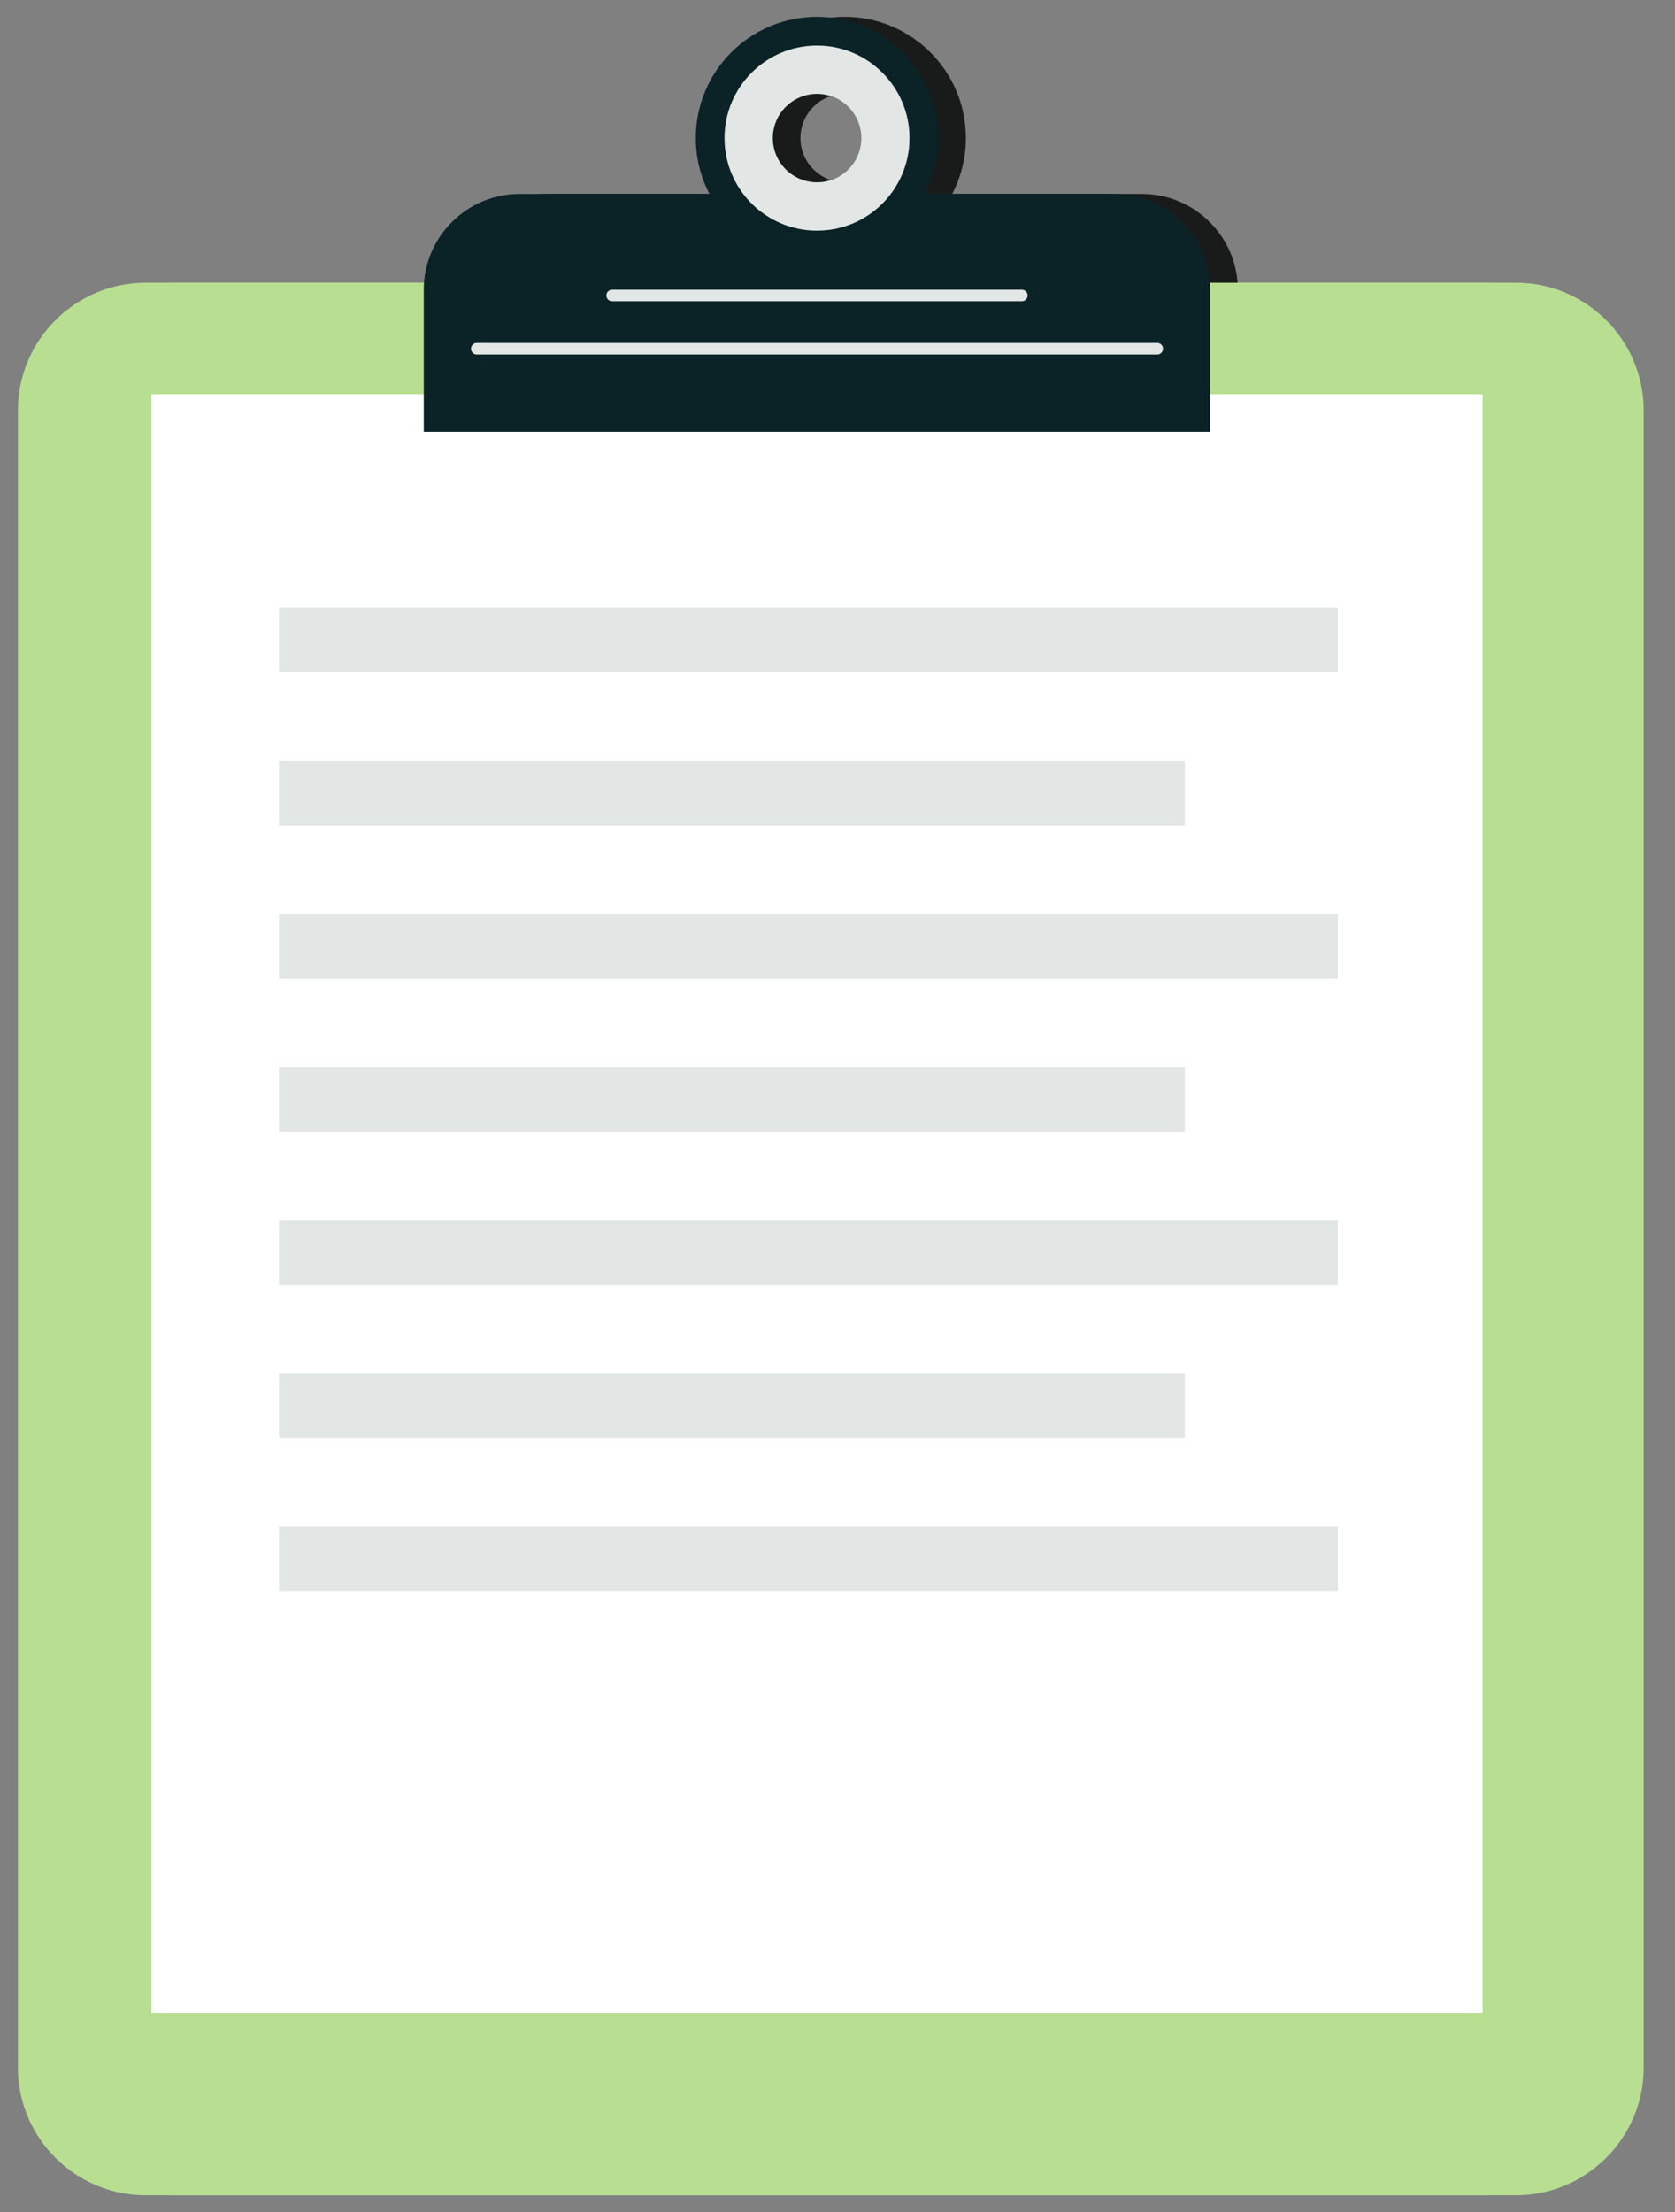 <svg width="50" height="66" viewBox="0 0 50 66" fill="none" xmlns="http://www.w3.org/2000/svg">
<rect x="0" y="0" width="50" height="66" fill="#808080" stroke="none"/>
<path d="M49.066 61.693C49.066 63.787 47.352 65.501 45.258 65.501H5.17C3.075 65.501 1.361 63.787 1.361 61.693V12.244C1.361 10.149 3.075 8.436 5.17 8.436H45.258C47.352 8.436 49.066 10.149 49.066 12.244V61.693H49.066Z" fill="#B8DF91"/>
<path d="M34.095 5.787H28.424C28.683 5.288 28.832 4.722 28.832 4.12C28.833 2.122 27.212 0.502 25.214 0.502C23.215 0.502 21.596 2.122 21.596 4.12C21.596 4.722 21.744 5.288 22.004 5.787H16.333C14.762 5.787 13.477 7.072 13.477 8.643V12.88H36.951V8.643C36.951 7.072 35.666 5.787 34.095 5.787ZM25.214 5.439C24.485 5.439 23.894 4.849 23.894 4.12C23.894 3.392 24.485 2.801 25.214 2.801C25.943 2.801 26.533 3.392 26.533 4.12C26.533 4.849 25.942 5.439 25.214 5.439Z" fill="#181B1A"/>
<path d="M48.24 61.693C48.24 63.787 46.526 65.501 44.431 65.501H4.344C2.249 65.501 0.535 63.787 0.535 61.693V12.244C0.535 10.149 2.249 8.436 4.344 8.436H44.431C46.526 8.436 48.24 10.149 48.24 12.244V61.693Z" fill="#B8DF91"/>
<path d="M44.257 11.76H4.52V60.06H44.257V11.76Z" fill="white"/>
<path d="M33.269 5.787H27.598C27.857 5.288 28.006 4.722 28.006 4.12C28.006 2.122 26.386 0.502 24.388 0.502C22.39 0.502 20.77 2.122 20.77 4.12C20.77 4.722 20.919 5.288 21.178 5.787H15.507C13.936 5.787 12.65 7.072 12.65 8.643V12.88H36.125V8.643C36.125 7.072 34.84 5.787 33.269 5.787ZM24.388 5.439C23.659 5.439 23.069 4.849 23.069 4.12C23.069 3.392 23.659 2.801 24.388 2.801C25.117 2.801 25.708 3.392 25.708 4.12C25.707 4.849 25.116 5.439 24.388 5.439Z" fill="#0B2226"/>
<path d="M24.389 1.359C22.863 1.359 21.627 2.596 21.627 4.121C21.627 5.646 22.863 6.882 24.389 6.882C25.914 6.882 27.15 5.646 27.15 4.121C27.15 2.596 25.913 1.359 24.389 1.359ZM24.389 5.44C23.659 5.44 23.069 4.849 23.069 4.12C23.069 3.392 23.66 2.801 24.389 2.801C25.117 2.801 25.708 3.392 25.708 4.12C25.708 4.849 25.117 5.44 24.389 5.44Z" fill="#E2E6E4"/>
<path d="M14.232 10.404H34.545" stroke="#E2E6E4" stroke-width="0.345" stroke-miterlimit="10" stroke-linecap="round" stroke-linejoin="round"/>
<path d="M18.273 8.816H30.502" stroke="#E2E6E4" stroke-width="0.345" stroke-miterlimit="10" stroke-linecap="round" stroke-linejoin="round"/>
<path d="M39.94 18.131H8.328V20.052H39.94V18.131Z" fill="#E2E6E4"/>
<path d="M35.369 22.701H8.328V24.622H35.369V22.701Z" fill="#E2E6E4"/>
<path d="M39.94 27.271H8.328V29.192H39.94V27.271Z" fill="#E2E6E4"/>
<path d="M35.369 31.842H8.328V33.763H35.369V31.842Z" fill="#E2E6E4"/>
<path d="M39.94 36.412H8.328V38.333H39.94V36.412Z" fill="#E2E6E4"/>
<path d="M35.369 40.982H8.328V42.903H35.369V40.982Z" fill="#E2E6E4"/>
<path d="M39.94 45.553H8.328V47.474H39.94V45.553Z" fill="#E2E6E4"/>
</svg>
